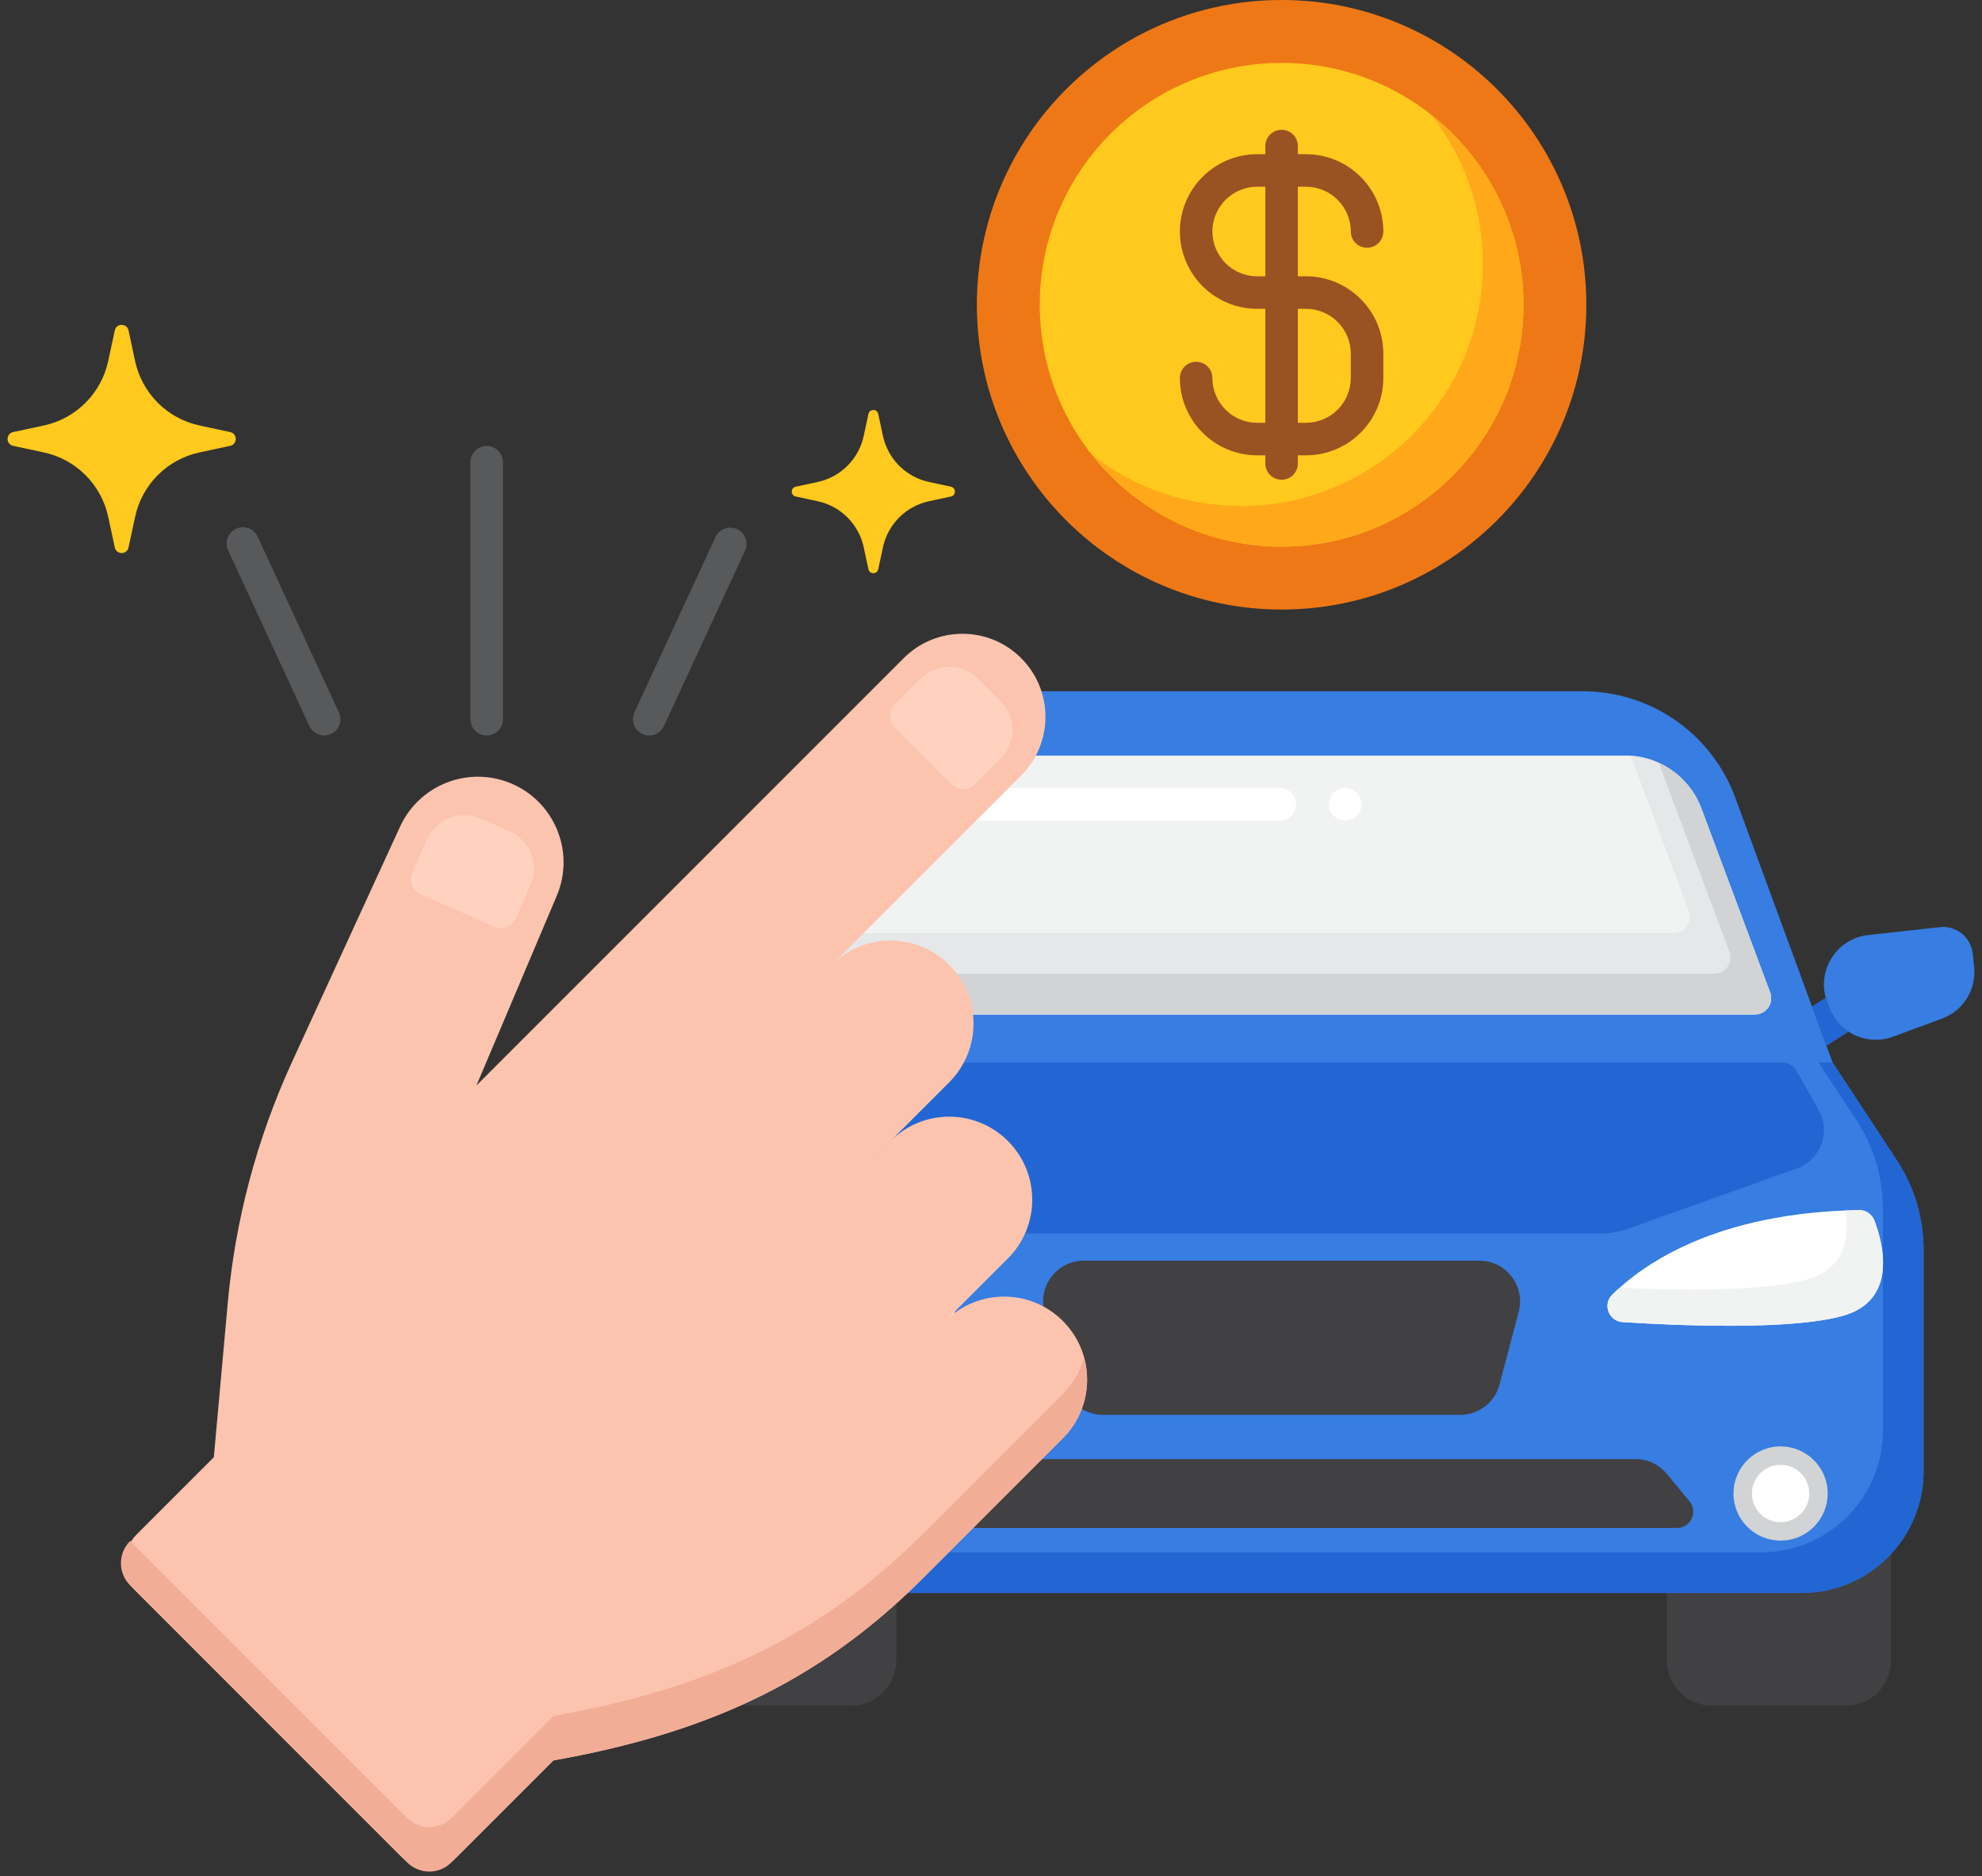 <svg width="131" height="124" viewBox="0 0 131 124" fill="none" xmlns="http://www.w3.org/2000/svg">
<rect x="0" y="0" width="131" height="124" fill="#333333" stroke="none"/>
<path d="M84.707 40.282C95.83 40.282 104.848 31.264 104.848 20.141C104.848 9.017 95.83 0 84.707 0C73.583 0 64.566 9.017 64.566 20.141C64.566 31.264 73.583 40.282 84.707 40.282Z" fill="#EF7816"/>
<path d="M84.707 36.126C93.535 36.126 100.692 28.969 100.692 20.141C100.692 11.313 93.535 4.156 84.707 4.156C75.879 4.156 68.722 11.313 68.722 20.141C68.722 28.969 75.879 36.126 84.707 36.126Z" fill="#FFC91D"/>
<path d="M94.585 7.578C96.805 10.391 98.011 13.871 98.006 17.456C98.006 26.284 90.85 33.44 82.021 33.44C78.438 33.445 74.957 32.239 72.144 30.019C75.071 33.736 79.608 36.126 84.707 36.126C93.535 36.126 100.692 28.969 100.692 20.141C100.692 15.042 98.302 10.505 94.585 7.578Z" fill="#FFA91A"/>
<path d="M86.321 18.26H85.782V12.34H86.321C87.106 12.341 87.858 12.653 88.413 13.207C88.968 13.762 89.28 14.515 89.281 15.3C89.281 15.585 89.394 15.858 89.596 16.059C89.797 16.261 90.071 16.374 90.355 16.374C90.64 16.374 90.914 16.261 91.115 16.059C91.317 15.858 91.43 15.585 91.43 15.3C91.43 12.482 89.138 10.191 86.321 10.191H85.782V9.652C85.782 9.367 85.668 9.094 85.467 8.893C85.266 8.691 84.992 8.578 84.707 8.578C84.422 8.578 84.149 8.691 83.948 8.893C83.746 9.094 83.633 9.367 83.633 9.652V10.191H83.093C80.276 10.191 77.985 12.483 77.985 15.3C77.985 18.116 80.276 20.408 83.093 20.408H83.633V27.942H83.093C82.309 27.941 81.556 27.629 81.001 27.074C80.446 26.519 80.134 25.767 80.133 24.982C80.133 24.697 80.02 24.424 79.818 24.223C79.617 24.021 79.344 23.908 79.059 23.908C78.774 23.908 78.501 24.021 78.299 24.223C78.098 24.424 77.985 24.697 77.985 24.982C77.985 27.799 80.276 30.09 83.093 30.09H83.633V30.63C83.633 30.915 83.746 31.188 83.948 31.39C84.149 31.591 84.422 31.704 84.707 31.704C84.992 31.704 85.266 31.591 85.467 31.39C85.668 31.188 85.782 30.915 85.782 30.63V30.09H86.321C89.138 30.09 91.43 27.799 91.43 24.982V23.369C91.429 20.552 89.138 18.26 86.321 18.26ZM83.093 18.26C81.461 18.26 80.133 16.932 80.133 15.3C80.133 13.667 81.461 12.34 83.093 12.34H83.633V18.26H83.093ZM89.281 24.982C89.28 25.767 88.968 26.519 88.412 27.074C87.858 27.629 87.105 27.941 86.32 27.942H85.781V20.408H86.32C87.105 20.409 87.858 20.721 88.412 21.276C88.968 21.831 89.28 22.584 89.281 23.368V24.982Z" fill="#995222"/>
<path d="M120.719 69.115L122.18 68.177C121.589 67.793 121.138 67.229 120.894 66.568L120.756 66.191C120.724 66.103 120.701 66.016 120.676 65.927L119.763 66.514L120.719 69.115Z" fill="#2266D3"/>
<path d="M125.109 68.514L128.351 67.32C129.038 67.067 129.621 66.592 130.007 65.97C130.393 65.347 130.56 64.614 130.481 63.886L130.387 63.015C130.359 62.758 130.28 62.508 130.156 62.281C130.031 62.054 129.863 61.853 129.661 61.691C129.459 61.529 129.227 61.409 128.979 61.336C128.73 61.264 128.469 61.241 128.212 61.27L123.475 61.794C121.356 62.029 120.019 64.19 120.756 66.191L120.895 66.568C121.195 67.385 121.808 68.049 122.599 68.413C123.389 68.778 124.292 68.815 125.109 68.514Z" fill="#377DE2"/>
<path d="M50.334 105.276C47.998 105.276 45.901 104.276 44.429 102.688V109.755C44.429 110.54 44.741 111.294 45.297 111.849C45.852 112.405 46.606 112.717 47.391 112.717H56.28C57.066 112.717 57.819 112.405 58.375 111.849C58.93 111.294 59.242 110.54 59.242 109.755V105.276H50.334ZM119.081 105.275H110.172V109.754C110.172 110.54 110.484 111.293 111.04 111.849C111.595 112.405 112.349 112.717 113.135 112.717H122.023C122.809 112.717 123.562 112.405 124.118 111.849C124.673 111.293 124.986 110.54 124.986 109.754V102.686C123.514 104.275 121.417 105.275 119.081 105.275Z" fill="#414042"/>
<path d="M50.334 105.276L119.081 105.275C123.531 105.275 127.138 101.668 127.138 97.219V82.582C127.138 80.486 126.524 78.435 125.373 76.683L121.124 70.217H48.291L44.042 76.683C42.891 78.435 42.277 80.486 42.277 82.582V97.219C42.277 101.669 45.884 105.276 50.334 105.276Z" fill="#377DE2"/>
<path d="M127.137 82.583C127.137 80.486 126.524 78.436 125.372 76.684L121.123 70.218H120.203L122.687 73.998C123.839 75.75 124.452 77.801 124.452 79.897V94.534C124.452 98.983 120.845 102.59 116.396 102.59L47.648 102.591C46.112 102.591 44.682 102.154 43.46 101.408C44.875 103.725 47.42 105.277 50.334 105.277L119.081 105.276C123.531 105.276 127.138 101.669 127.138 97.219L127.137 82.583Z" fill="#2266D3"/>
<path d="M96.513 93.501H72.901C72.308 93.501 71.732 93.305 71.262 92.943C70.792 92.581 70.456 92.074 70.304 91.5L69.035 86.687C68.586 84.984 69.87 83.317 71.632 83.317H97.782C99.543 83.317 100.828 84.984 100.379 86.687L99.109 91.5C98.958 92.074 98.621 92.581 98.152 92.943C97.682 93.305 97.106 93.501 96.513 93.501Z" fill="#414042"/>
<path d="M120.209 73.373L118.746 70.766C118.652 70.599 118.516 70.461 118.352 70.364C118.187 70.268 118 70.217 117.809 70.217H51.605C51.414 70.217 51.227 70.268 51.062 70.364C50.898 70.461 50.762 70.599 50.668 70.766L49.205 73.373C49.013 73.713 48.899 74.092 48.869 74.481C48.839 74.871 48.894 75.262 49.031 75.628C49.168 75.994 49.383 76.326 49.662 76.6C49.94 76.874 50.275 77.085 50.643 77.216L61.81 81.204C62.389 81.412 63 81.518 63.616 81.518H105.797C106.412 81.518 107.023 81.412 107.603 81.204L118.77 77.216C119.138 77.085 119.473 76.875 119.751 76.6C120.03 76.326 120.245 75.995 120.382 75.629C120.519 75.263 120.575 74.871 120.545 74.481C120.515 74.092 120.401 73.713 120.209 73.373Z" fill="#2266D3"/>
<path d="M106.559 85.562C108.676 83.472 113.508 80.134 122.872 79.969C123.093 79.966 123.311 80.032 123.494 80.157C123.677 80.283 123.817 80.462 123.894 80.669C124.481 82.238 125.432 85.95 121.781 86.965C118.32 87.926 110.866 87.604 107.244 87.374C106.33 87.315 105.907 86.206 106.559 85.562Z" fill="white"/>
<path d="M123.894 80.669C123.816 80.462 123.677 80.283 123.494 80.158C123.311 80.032 123.093 79.966 122.872 79.969C122.561 79.974 122.268 79.992 121.968 80.004C122.253 81.723 122.008 83.84 119.385 84.569C116.527 85.363 110.952 85.282 107.054 85.1C106.876 85.259 106.709 85.415 106.559 85.563C105.907 86.206 106.33 87.316 107.244 87.374C110.866 87.604 118.319 87.927 121.78 86.965C125.432 85.95 124.481 82.238 123.894 80.669Z" fill="#F1F2F2"/>
<path d="M62.855 85.562C60.739 83.472 55.907 80.134 46.543 79.969C46.321 79.966 46.104 80.032 45.921 80.157C45.738 80.283 45.598 80.462 45.52 80.669C44.933 82.238 43.982 85.95 47.634 86.965C51.095 87.926 58.548 87.604 62.17 87.374C63.085 87.315 63.507 86.206 62.855 85.562Z" fill="white"/>
<path d="M62.855 85.562C62.211 84.931 61.51 84.359 60.763 83.853C60.793 84.396 60.406 84.938 59.775 84.978C56.153 85.209 48.7 85.531 45.239 84.569C45.18 84.553 45.132 84.53 45.075 84.512C45.331 85.574 46.048 86.524 47.634 86.964C51.095 87.926 58.548 87.604 62.17 87.374C63.085 87.316 63.507 86.206 62.855 85.562Z" fill="#F1F2F2"/>
<path d="M104.611 45.681H64.803C62.604 45.681 60.458 46.356 58.655 47.615C56.852 48.873 55.478 50.655 54.72 52.719L48.291 70.217H121.124L114.695 52.719C113.936 50.655 112.563 48.873 110.76 47.615C108.956 46.356 106.81 45.681 104.611 45.681Z" fill="#377DE2"/>
<path d="M52.419 65.591L56.967 53.422C57.35 52.397 58.037 51.514 58.936 50.89C59.835 50.266 60.903 49.932 61.998 49.932H107.417C109.657 49.932 111.663 51.323 112.448 53.422L116.996 65.591C117.056 65.753 117.077 65.928 117.055 66.1C117.034 66.272 116.971 66.436 116.872 66.579C116.773 66.721 116.641 66.838 116.488 66.918C116.334 66.999 116.163 67.041 115.99 67.041H53.425C53.251 67.041 53.08 66.999 52.927 66.918C52.773 66.838 52.641 66.721 52.542 66.579C52.443 66.436 52.38 66.272 52.359 66.1C52.337 65.928 52.358 65.753 52.419 65.591Z" fill="#F1F2F2"/>
<path d="M88.921 54.228C88.329 54.228 87.83 53.747 87.83 53.154C87.83 52.561 88.293 52.08 88.886 52.08H88.921C89.206 52.08 89.48 52.193 89.681 52.395C89.882 52.596 89.996 52.869 89.996 53.154C89.996 53.439 89.882 53.712 89.681 53.914C89.48 54.115 89.206 54.228 88.921 54.228ZM84.589 54.228H62.032C61.747 54.228 61.473 54.115 61.272 53.914C61.07 53.712 60.957 53.439 60.957 53.154C60.957 52.869 61.07 52.596 61.272 52.395C61.473 52.193 61.747 52.08 62.032 52.08H84.589C84.874 52.08 85.147 52.193 85.349 52.395C85.55 52.596 85.663 52.869 85.663 53.154C85.663 53.439 85.55 53.712 85.349 53.914C85.147 54.115 84.874 54.228 84.589 54.228Z" fill="white"/>
<path d="M116.996 65.591L112.448 53.422C112.086 52.456 111.454 51.615 110.627 50.998C109.801 50.382 108.814 50.016 107.785 49.946L111.624 60.22C111.685 60.382 111.705 60.557 111.684 60.729C111.662 60.901 111.599 61.066 111.501 61.208C111.402 61.35 111.27 61.467 111.116 61.547C110.963 61.628 110.792 61.67 110.618 61.67H53.884L52.419 65.591C52.358 65.753 52.337 65.928 52.359 66.1C52.38 66.272 52.443 66.436 52.542 66.579C52.641 66.721 52.773 66.838 52.927 66.918C53.08 66.999 53.251 67.041 53.425 67.041H115.989C116.163 67.041 116.334 66.999 116.487 66.918C116.641 66.838 116.773 66.722 116.872 66.579C116.971 66.437 117.034 66.272 117.055 66.1C117.077 65.928 117.056 65.753 116.996 65.591Z" fill="#E6E7E8"/>
<path d="M116.996 65.591L112.448 53.422C112.199 52.759 111.822 52.151 111.338 51.635C110.853 51.118 110.272 50.702 109.626 50.411C109.674 50.518 109.721 50.626 109.762 50.737L114.31 62.905C114.371 63.068 114.391 63.242 114.37 63.414C114.348 63.587 114.285 63.751 114.187 63.894C114.088 64.036 113.956 64.152 113.802 64.233C113.649 64.313 113.478 64.355 113.304 64.355H52.88L52.419 65.591C52.358 65.753 52.337 65.928 52.359 66.1C52.38 66.272 52.443 66.436 52.542 66.579C52.641 66.721 52.773 66.838 52.927 66.918C53.08 66.999 53.251 67.041 53.425 67.041H115.989C116.163 67.041 116.334 66.999 116.487 66.918C116.641 66.838 116.773 66.722 116.872 66.579C116.971 66.437 117.034 66.272 117.055 66.1C117.077 65.928 117.056 65.753 116.996 65.591Z" fill="#D1D3D4"/>
<path d="M110.838 100.976H58.577C57.668 100.976 57.17 99.918 57.749 99.217L59.25 97.4C59.502 97.095 59.819 96.849 60.177 96.681C60.535 96.512 60.925 96.425 61.321 96.425H108.094C108.895 96.425 109.654 96.783 110.165 97.4L111.666 99.217C112.244 99.918 111.746 100.976 110.838 100.976Z" fill="#414042"/>
<path d="M117.687 101.814C119.407 101.814 120.801 100.42 120.801 98.701C120.801 96.981 119.407 95.587 117.687 95.587C115.968 95.587 114.574 96.981 114.574 98.701C114.574 100.42 115.968 101.814 117.687 101.814Z" fill="#D1D3D4"/>
<path d="M117.688 100.596C118.734 100.596 119.583 99.748 119.583 98.701C119.583 97.654 118.734 96.805 117.688 96.805C116.641 96.805 115.792 97.654 115.792 98.701C115.792 99.748 116.641 100.596 117.688 100.596Z" fill="white"/>
<path d="M32.166 48.605C31.881 48.605 31.608 48.491 31.406 48.29C31.205 48.089 31.092 47.815 31.092 47.53V30.546C31.092 30.261 31.205 29.988 31.406 29.786C31.608 29.585 31.881 29.472 32.166 29.472C32.451 29.472 32.724 29.585 32.925 29.786C33.127 29.988 33.24 30.261 33.24 30.546V47.53C33.24 47.815 33.127 48.089 32.925 48.29C32.724 48.491 32.451 48.605 32.166 48.605ZM21.425 48.605C21.019 48.605 20.63 48.374 20.449 47.982L15.078 36.368C14.959 36.109 14.947 35.814 15.045 35.547C15.143 35.279 15.344 35.062 15.602 34.942C15.861 34.822 16.157 34.81 16.424 34.909C16.692 35.007 16.909 35.208 17.029 35.466L22.399 47.08C22.475 47.243 22.509 47.424 22.496 47.603C22.484 47.783 22.427 47.957 22.33 48.109C22.233 48.261 22.099 48.386 21.941 48.473C21.782 48.56 21.605 48.605 21.425 48.605ZM42.907 48.605C42.727 48.605 42.55 48.559 42.391 48.473C42.233 48.386 42.099 48.261 42.002 48.109C41.905 47.957 41.848 47.783 41.836 47.603C41.824 47.424 41.857 47.243 41.932 47.08L47.303 35.466C47.428 35.216 47.645 35.024 47.909 34.931C48.173 34.838 48.463 34.852 48.717 34.969C48.971 35.087 49.169 35.298 49.269 35.56C49.369 35.821 49.364 36.111 49.253 36.368L43.883 47.982C43.796 48.168 43.659 48.325 43.486 48.436C43.313 48.546 43.112 48.605 42.907 48.605Z" fill="#58595B"/>
<path d="M8.495 21.835L8.93 23.864C9.155 24.908 9.675 25.864 10.43 26.619C11.185 27.374 12.142 27.895 13.185 28.119L15.214 28.554C15.704 28.66 15.704 29.357 15.214 29.463L13.185 29.898C12.142 30.122 11.185 30.643 10.43 31.398C9.675 32.153 9.155 33.109 8.93 34.153L8.495 36.182C8.389 36.672 7.692 36.672 7.587 36.182L7.151 34.153C6.927 33.109 6.406 32.153 5.651 31.398C4.896 30.643 3.94 30.122 2.896 29.898L0.867 29.463C0.378 29.357 0.378 28.66 0.867 28.554L2.896 28.119C3.94 27.895 4.896 27.374 5.651 26.619C6.406 25.864 6.927 24.908 7.151 23.864L7.587 21.835C7.691 21.346 8.389 21.346 8.495 21.835ZM58.048 27.359L58.359 28.809C58.52 29.556 58.892 30.24 59.432 30.78C59.972 31.319 60.656 31.692 61.402 31.852L62.853 32.164C63.202 32.239 63.202 32.738 62.853 32.813L61.402 33.124C60.656 33.285 59.972 33.657 59.432 34.197C58.892 34.737 58.52 35.421 58.359 36.167L58.048 37.618C57.973 37.968 57.474 37.968 57.398 37.618L57.087 36.167C56.927 35.421 56.554 34.737 56.014 34.197C55.475 33.657 54.791 33.285 54.044 33.124L52.594 32.813C52.244 32.738 52.244 32.239 52.594 32.164L54.044 31.852C54.791 31.692 55.475 31.319 56.014 30.78C56.554 30.24 56.927 29.556 57.087 28.809L57.398 27.359C57.473 27.009 57.973 27.009 58.048 27.359Z" fill="#FFC91D"/>
<path d="M70.247 87.296C68.104 85.153 64.63 85.153 62.487 87.295L66.618 83.164C68.761 81.021 68.761 77.547 66.618 75.405C64.475 73.262 61.001 73.262 58.859 75.405L53.924 80.339L62.738 71.525C64.881 69.382 64.881 65.908 62.738 63.766C60.595 61.623 57.121 61.623 54.979 63.766L46.165 72.58L67.493 51.251C69.636 49.108 69.636 45.634 67.493 43.492C65.35 41.349 61.876 41.349 59.734 43.492L31.491 71.734L36.8 59.199C38.035 56.282 36.636 52.92 33.696 51.739C32.347 51.197 30.841 51.195 29.491 51.733C28.14 52.272 27.049 53.309 26.442 54.63L19.298 70.189C16.985 75.227 15.548 80.623 15.05 86.144L14.133 96.304L9.031 101.406C8.527 101.91 8.244 102.593 8.244 103.305C8.244 104.017 8.527 104.7 9.031 105.204L26.473 122.647C26.977 123.15 27.66 123.433 28.372 123.433C29.084 123.433 29.767 123.15 30.271 122.647L36.578 116.34C46.39 114.589 53.963 111.339 61.012 104.291L62.527 102.776L62.527 102.775L70.247 95.055C72.39 92.912 72.39 89.438 70.247 87.296Z" fill="#FCC4AE"/>
<path d="M66.128 50.139L64.43 51.837C64.229 52.038 63.956 52.151 63.671 52.151C63.386 52.151 63.113 52.038 62.911 51.837L59.148 48.073C58.946 47.871 58.833 47.598 58.833 47.313C58.833 47.029 58.946 46.755 59.148 46.554L60.846 44.856C61.35 44.352 62.033 44.069 62.745 44.069C63.457 44.069 64.14 44.352 64.644 44.856L66.129 46.341C66.632 46.845 66.915 47.528 66.915 48.24C66.915 48.952 66.632 49.635 66.128 50.139ZM35.06 58.475L34.099 60.676C33.986 60.937 33.773 61.142 33.507 61.247C33.242 61.351 32.947 61.345 32.685 61.232L27.806 59.104C27.545 58.99 27.34 58.777 27.236 58.512C27.132 58.247 27.137 57.951 27.251 57.69L28.211 55.489C28.496 54.836 29.029 54.323 29.691 54.062C30.354 53.802 31.094 53.816 31.747 54.1L33.671 54.94C33.995 55.081 34.287 55.284 34.532 55.538C34.777 55.792 34.969 56.091 35.098 56.42C35.227 56.748 35.29 57.098 35.283 57.451C35.277 57.803 35.201 58.151 35.06 58.475Z" fill="#FFD2C0"/>
<path d="M71.651 89.708C71.4 90.62 70.916 91.451 70.247 92.12L62.527 99.84L61.011 101.356C53.963 108.404 46.391 111.654 36.578 113.405L29.84 120.143C29.647 120.336 29.418 120.489 29.167 120.593C28.915 120.697 28.645 120.751 28.372 120.751C28.1 120.751 27.83 120.697 27.578 120.593C27.327 120.489 27.098 120.336 26.905 120.143L8.6 101.837C8.407 102.03 8.254 102.259 8.15 102.51C8.045 102.762 7.992 103.032 7.992 103.305C7.992 103.577 8.045 103.847 8.15 104.099C8.254 104.351 8.407 104.579 8.6 104.772L26.905 123.078C27.098 123.27 27.327 123.423 27.578 123.528C27.83 123.632 28.1 123.686 28.372 123.686C28.645 123.686 28.915 123.632 29.167 123.528C29.418 123.423 29.647 123.27 29.84 123.078L36.578 116.34C46.39 114.589 53.963 111.338 61.011 104.29L62.527 102.775L70.247 95.055C71.695 93.606 72.161 91.55 71.651 89.708Z" fill="#F2AD97"/>
</svg>
